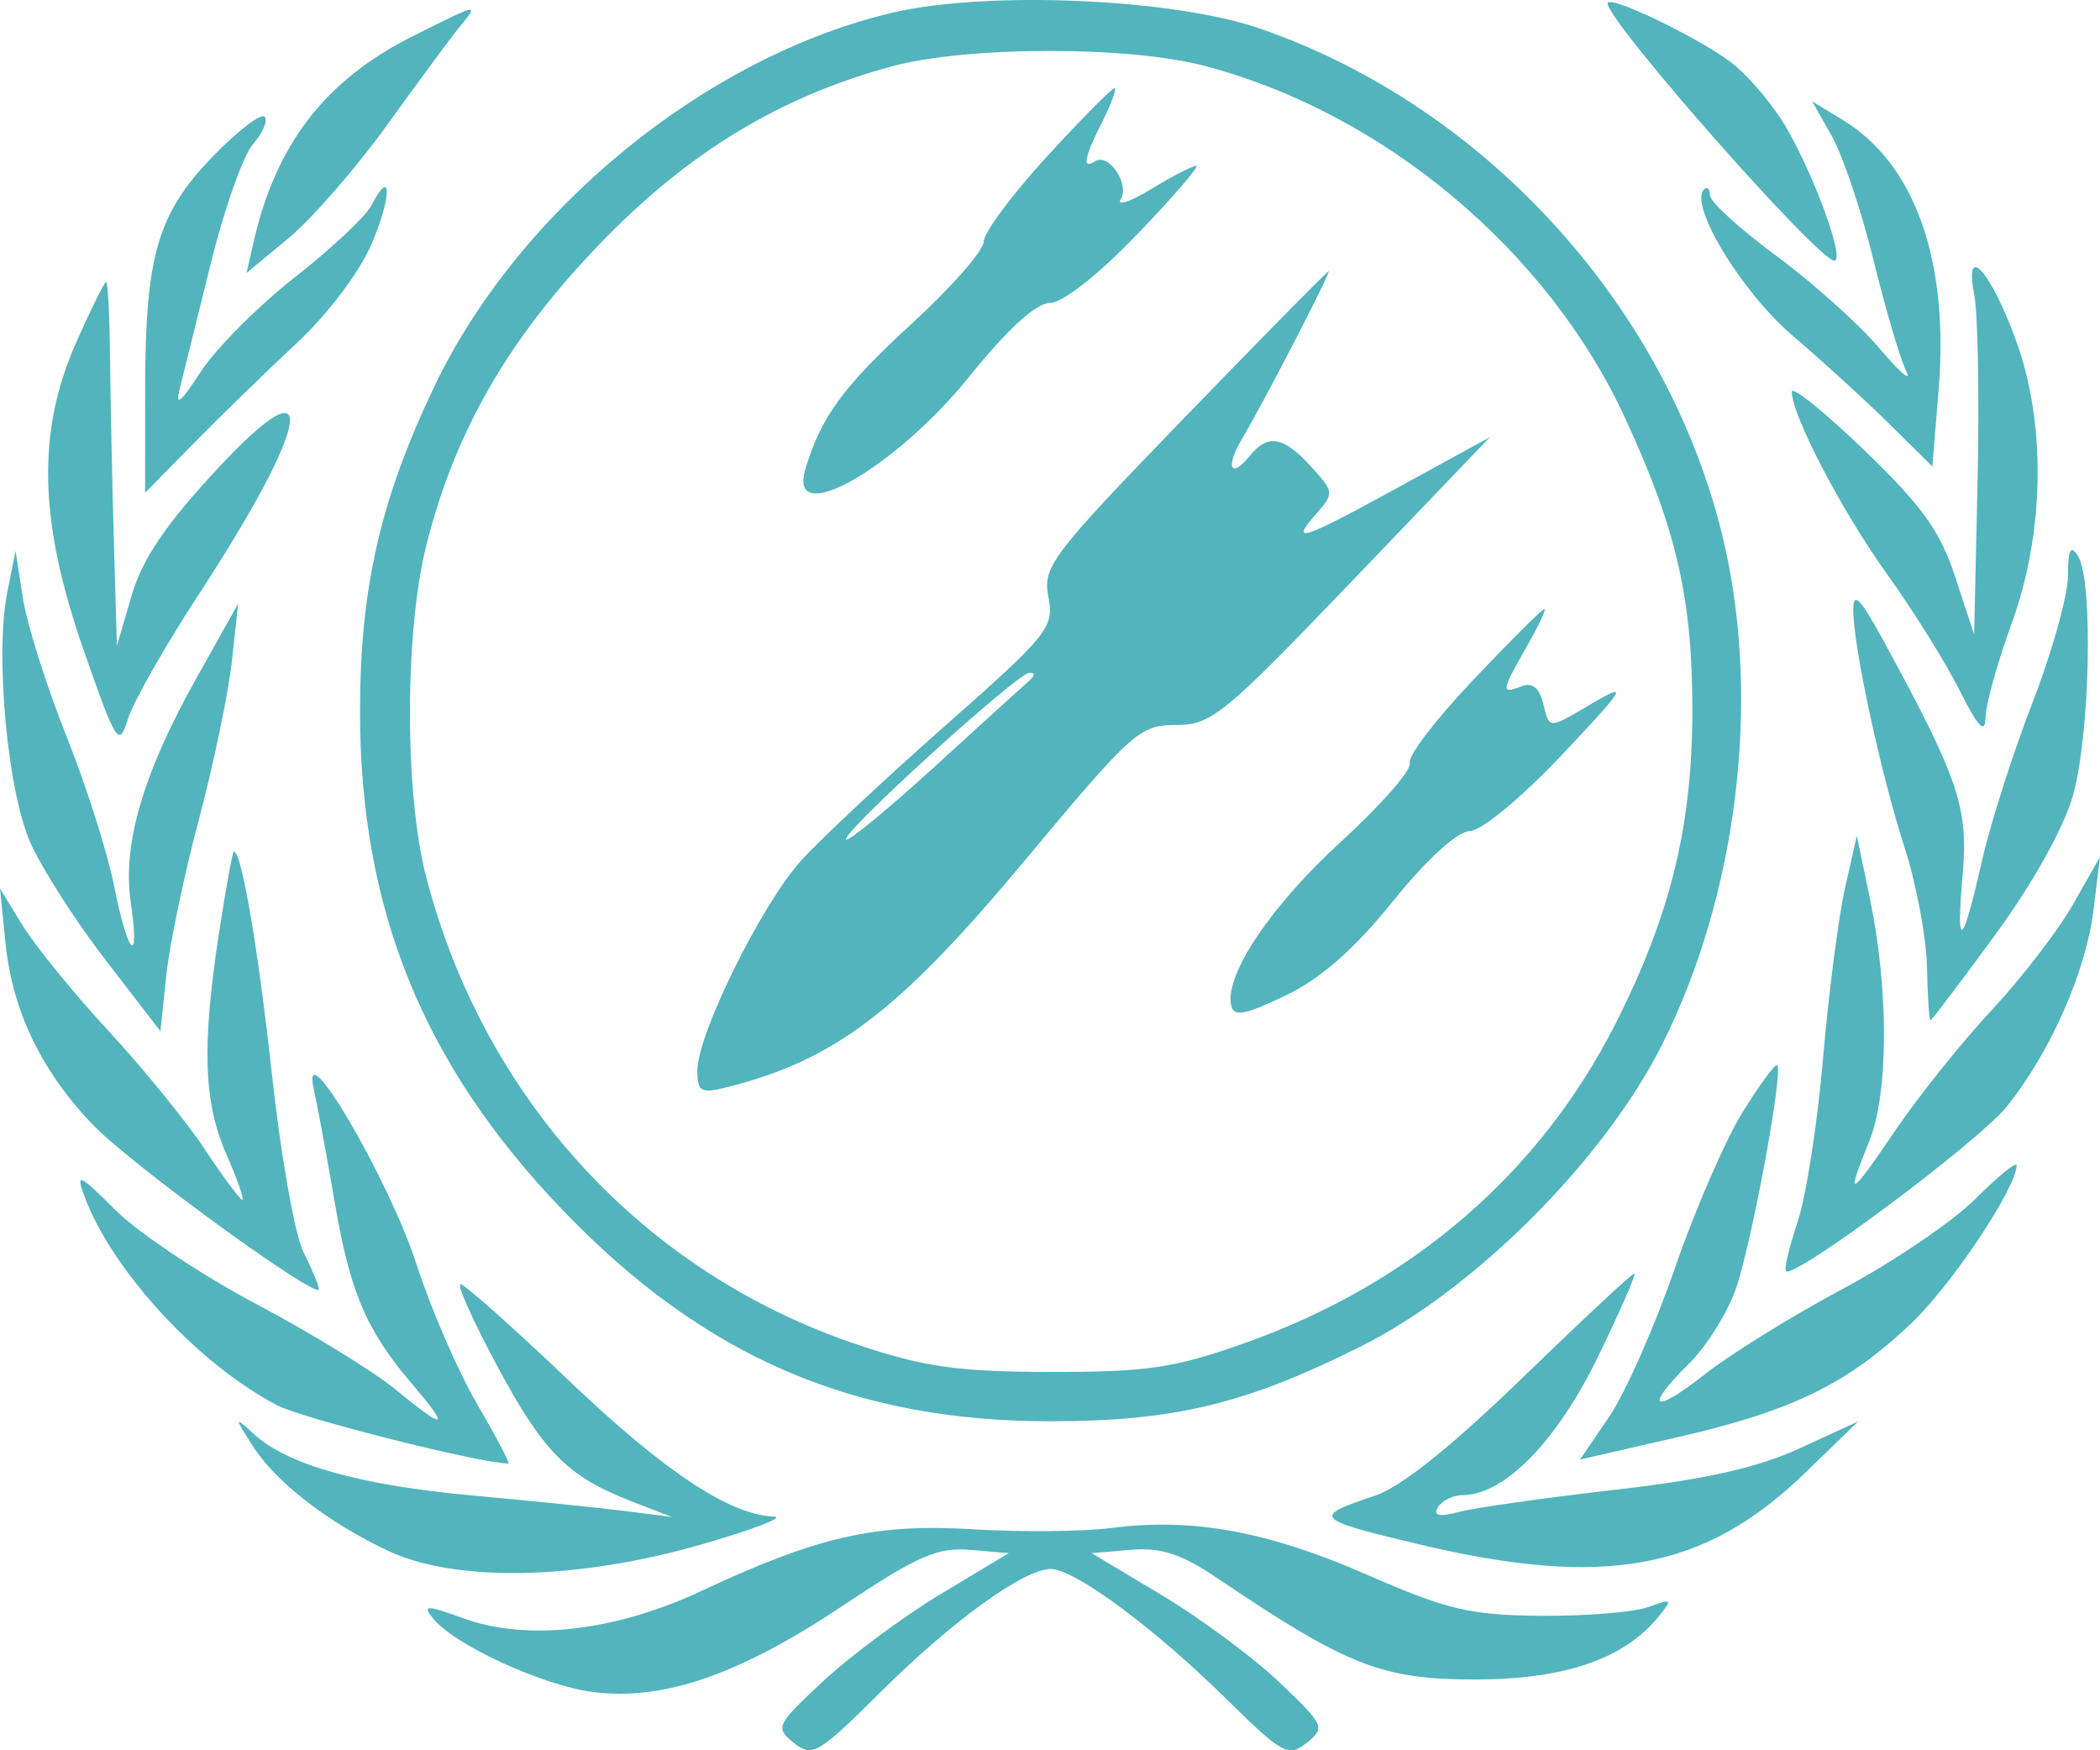 <svg width="114" height="95" viewBox="0 0 114 95" fill="none" xmlns="http://www.w3.org/2000/svg">
<path opacity="0.75" fill-rule="evenodd" clip-rule="evenodd" d="M48.464 0.686C38.342 3.056 28.144 11.383 23.555 21.025C20.647 27.136 19.555 31.907 19.544 38.542C19.527 49.35 22.973 57.823 30.612 65.748C38.227 73.648 46.324 77.143 57.011 77.143C63.764 77.143 67.662 76.199 73.945 73.043C80.094 69.954 87.107 62.914 90.227 56.7C94.271 48.648 95.579 38.227 93.627 29.614C90.748 16.906 80.788 5.828 68.393 1.548C63.673 -0.081 53.6 -0.517 48.464 0.686ZM87.27 0.184C87.27 1.176 98.709 14.153 99.583 14.153C100.161 14.153 98.581 9.751 97.022 7.014C96.298 5.744 94.927 4.114 93.976 3.392C92.14 1.997 87.27 -0.331 87.27 0.184ZM22.41 1.962C17.643 4.354 14.965 7.829 13.752 13.196L13.386 14.815L15.68 12.914C16.942 11.867 19.367 9.077 21.067 6.713C22.768 4.349 24.532 1.964 24.987 1.412C26.023 0.159 25.992 0.165 22.41 1.962ZM65.362 3.568C75.122 6.127 84.034 13.594 88.246 22.743C91.048 28.827 91.896 32.584 91.869 38.776C91.842 44.92 90.66 49.695 87.73 55.504C83.611 63.669 76.636 69.686 67.555 72.905C63.753 74.253 62.245 74.476 57.011 74.465C51.95 74.454 50.144 74.196 46.463 72.955C34.911 69.059 26.239 59.621 23.125 47.554C21.959 43.04 21.966 34.293 23.139 29.614C24.686 23.443 27.591 18.392 32.557 13.241C37.337 8.281 42.319 5.252 48.406 3.603C52.479 2.5 61.218 2.482 65.362 3.568ZM56.873 8.454C54.964 10.533 53.403 12.627 53.403 13.11C53.403 13.592 51.648 15.595 49.502 17.562C45.771 20.983 44.568 22.625 43.719 25.463C42.736 28.754 48.566 25.458 52.629 20.427C54.718 17.84 56.251 16.444 57 16.444C57.683 16.444 59.613 14.925 61.73 12.722C63.698 10.675 65.141 9 64.939 9C64.736 9 63.634 9.569 62.49 10.265C61.346 10.961 60.604 11.208 60.841 10.812C61.336 9.986 60.184 8.283 59.447 8.753C58.73 9.21 58.84 8.599 59.828 6.627C60.309 5.669 60.621 4.838 60.522 4.78C60.424 4.723 58.781 6.376 56.873 8.454ZM99.446 7.393C100.035 8.434 101.053 11.464 101.707 14.126C102.361 16.787 103.158 19.493 103.478 20.138C103.799 20.783 103.155 20.238 102.046 18.925C100.938 17.613 98.409 15.344 96.426 13.885C94.444 12.426 92.822 10.945 92.822 10.593C92.822 10.242 92.675 10.104 92.497 10.288C91.679 11.132 94.542 15.85 97.305 18.209C98.934 19.6 101.309 21.769 102.583 23.029L104.899 25.32L105.241 21.137C105.812 14.137 103.952 8.898 100.052 6.522L98.374 5.5L99.446 7.393ZM11.559 8.486C8.545 11.595 7.884 13.874 7.88 21.166L7.877 26.747L10.549 24.029C12.018 22.534 14.527 20.095 16.124 18.609C17.779 17.069 19.515 14.77 20.161 13.264C21.274 10.667 21.28 8.998 20.168 11.142C19.855 11.745 17.979 13.506 15.998 15.056C14.019 16.607 11.726 18.906 10.905 20.166C9.77 21.907 9.498 22.113 9.774 21.025C9.973 20.238 10.729 17.192 11.453 14.258C12.177 11.323 13.207 8.423 13.743 7.812C14.278 7.201 14.557 6.536 14.36 6.334C14.164 6.131 12.903 7.1 11.559 8.486ZM107.173 15.99C107.374 17.027 107.455 21.604 107.353 26.161L107.168 34.447L106.144 31.326C105.321 28.818 104.347 27.462 101.192 24.425C99.031 22.345 97.265 20.924 97.269 21.264C97.28 22.563 99.991 27.753 102.43 31.146C103.828 33.091 105.599 35.925 106.366 37.445C107.401 39.496 107.767 39.879 107.786 38.933C107.8 38.231 108.436 35.946 109.2 33.854C110.991 28.945 111.09 23.026 109.456 18.522C108.073 14.708 106.61 13.086 107.173 15.99ZM64.281 22.689C57.06 30.151 56.596 30.763 56.913 32.4C57.233 34.052 56.923 34.438 51.302 39.397C48.03 42.283 44.51 45.579 43.48 46.721C41.338 49.095 37.857 56.139 37.857 58.098C37.857 59.243 38.054 59.364 39.384 59.032C45.322 57.55 48.786 54.917 55.678 46.65C61.454 39.722 61.871 39.349 63.837 39.349C65.763 39.349 66.439 38.797 73.397 31.537L80.885 23.724L76.032 26.383C70.617 29.35 69.99 29.556 71.451 27.891C72.433 26.773 72.424 26.698 71.163 25.314C69.668 23.671 68.817 23.53 67.827 24.761C66.793 26.046 66.511 25.347 67.436 23.795C68.618 21.813 72.28 14.726 72.123 14.726C72.048 14.726 68.519 18.309 64.281 22.689ZM4.147 18.56C1.983 23.434 2.099 28.301 4.543 35.291C6.329 40.398 6.455 40.594 6.948 39.014C7.234 38.096 8.955 35.069 10.774 32.286C16.939 22.853 17.462 19.356 11.795 25.454C8.976 28.489 7.732 30.327 7.145 32.326L6.345 35.054L6.18 29.328C6.09 26.179 5.997 21.733 5.974 19.45C5.952 17.166 5.857 15.298 5.764 15.298C5.671 15.299 4.943 16.766 4.147 18.56ZM112.262 31.261C112.257 32.325 111.389 35.421 110.334 38.143C109.278 40.864 108.045 44.723 107.594 46.718C106.523 51.452 106.172 51.706 106.544 47.48C106.863 43.844 106.336 42.282 102.276 34.832C100.977 32.45 100.596 32.058 100.604 33.114C100.618 35.152 102.101 42.001 103.399 46.024C104.028 47.972 104.571 50.874 104.606 52.474C104.641 54.074 104.724 55.383 104.792 55.383C104.858 55.383 106.435 53.304 108.295 50.762C110.324 47.991 112.015 44.969 112.521 43.214C113.459 39.957 113.645 31.522 112.809 30.187C112.402 29.539 112.268 29.802 112.262 31.261ZM0.399 32.118C-0.279 35.503 0.394 42.868 1.641 45.718C2.245 47.097 4.082 49.968 5.724 52.098L8.709 55.972L9.025 52.957C9.198 51.299 9.993 47.495 10.79 44.503C11.587 41.511 12.394 37.645 12.585 35.913L12.93 32.764L10.682 36.772C7.774 41.958 6.64 45.805 7.094 48.941C7.616 52.533 6.948 51.898 6.193 48.082C5.835 46.271 4.666 42.599 3.595 39.922C2.524 37.245 1.467 33.895 1.245 32.477L0.843 29.901L0.399 32.118ZM79.963 36.915C77.945 39.042 76.399 41.068 76.529 41.418C76.657 41.769 74.99 43.677 72.823 45.659C69.005 49.149 66.481 52.901 66.833 54.559C66.971 55.206 67.561 55.101 69.782 54.036C71.707 53.112 73.495 51.544 75.612 48.923C77.47 46.621 79.104 45.13 79.789 45.109C80.427 45.09 82.593 43.298 84.786 40.977C88.221 37.34 88.419 37.017 86.544 38.113C83.973 39.617 84.135 39.615 83.758 38.129C83.552 37.315 83.162 37.024 82.584 37.253C81.464 37.695 81.488 37.525 82.883 35.087C83.524 33.967 83.954 33.05 83.84 33.05C83.725 33.05 81.98 34.789 79.963 36.915ZM55.873 36.945C55.583 37.198 53.277 39.294 50.748 41.604C48.219 43.913 46.048 45.697 45.924 45.57C45.625 45.262 55.192 36.559 55.873 36.517C56.206 36.497 56.206 36.655 55.873 36.945ZM100.153 48.225C99.799 49.8 99.263 53.951 98.965 57.45C98.666 60.949 98.047 64.933 97.59 66.303C97.132 67.674 96.843 68.884 96.949 68.993C97.385 69.443 107.39 61.988 108.943 60.055C111.312 57.109 113.241 52.73 113.651 49.37L114 46.507L112.537 49.084C111.733 50.501 109.752 53.078 108.135 54.81C106.519 56.542 104.161 59.483 102.896 61.346C100.36 65.076 100.172 65.154 101.476 61.934C102.524 59.349 102.54 53.738 101.513 48.798L100.799 45.362L100.153 48.225ZM11.886 50.663C10.947 56.811 11.053 59.843 12.303 62.684C12.892 64.023 13.274 65.118 13.15 65.118C13.027 65.118 12.118 63.893 11.13 62.398C10.141 60.902 7.784 58.003 5.891 55.956C3.998 53.908 1.898 51.331 1.225 50.229L0 48.225L0.299 51.192C0.67 54.873 2.274 58.193 5.08 61.088C7.195 63.27 17.315 70.617 17.315 69.971C17.315 69.79 16.937 68.888 16.475 67.966C16.012 67.044 15.246 62.741 14.772 58.403C14.019 51.511 13.117 46.221 12.697 46.221C12.623 46.221 12.258 48.22 11.886 50.663ZM17.032 59.105C17.241 60.05 17.75 62.804 18.164 65.225C19.006 70.147 19.874 72.187 22.379 75.131C24.488 77.607 24.225 77.676 21.426 75.382C20.244 74.413 16.85 72.335 13.884 70.763C10.918 69.192 7.488 66.902 6.263 65.675C4.312 63.723 4.101 63.626 4.57 64.897C6.061 68.942 10.724 74.011 15.033 76.269C16.429 77 26.089 79.433 27.599 79.433C27.7 79.433 26.937 77.985 25.903 76.213C24.869 74.443 23.388 71.028 22.611 68.626C21.12 64.016 16.303 55.795 17.032 59.105ZM94.595 60.372C93.66 61.879 92.006 65.69 90.919 68.84C89.832 71.989 88.23 75.613 87.357 76.894L85.772 79.222L91.101 77.999C97.304 76.576 100.295 75.116 103.764 71.817C105.955 69.735 109.457 64.482 109.472 63.257C109.475 63.021 108.469 63.837 107.237 65.071C106.005 66.303 102.769 68.5 100.045 69.951C97.322 71.402 93.958 73.483 92.57 74.576C89.718 76.82 89.197 76.478 91.701 74.003C92.612 73.103 93.738 71.316 94.204 70.031C95.048 67.701 96.822 58.173 96.477 57.817C96.377 57.714 95.53 58.864 94.595 60.372ZM82.635 74.796C78.844 78.473 76.045 80.714 74.673 81.171C71.183 82.332 71.289 82.451 77.028 83.819C87.114 86.223 92.534 85.225 97.965 79.966L100.872 77.151L97.689 78.616C95.415 79.662 92.557 80.303 87.671 80.862C83.911 81.292 80.122 81.828 79.25 82.053C78.122 82.345 77.779 82.275 78.059 81.808C78.275 81.447 78.879 81.151 79.401 81.151C81.654 81.151 84.5 78.249 86.727 73.683C87.948 71.177 88.843 69.126 88.715 69.126C88.587 69.126 85.851 71.678 82.635 74.796ZM26.971 74.106C29.493 78.812 30.809 80.141 34.281 81.487L36.469 82.336L33.971 82.018C32.597 81.844 28.849 81.462 25.643 81.17C19.551 80.615 15.621 79.513 13.787 77.844C12.718 76.872 12.716 76.881 13.662 78.396C14.905 80.39 17.773 82.627 21.072 84.176C24.753 85.905 31.391 85.763 38.135 83.812C40.883 83.017 42.632 82.345 42.021 82.319C39.589 82.215 36.071 79.881 30.857 74.911C27.85 72.044 25.213 69.699 24.998 69.699C24.783 69.699 25.671 71.682 26.971 74.106ZM60.343 82.933C58.816 83.132 55.435 83.165 52.829 83.005C47.52 82.681 44.407 83.389 38.045 86.367C33.413 88.535 28.636 89.088 25.206 87.854C23.125 87.105 22.912 87.103 23.506 87.841C24.681 89.301 29.508 91.51 32.256 91.846C36.059 92.31 40.182 90.876 45.768 87.143C49.789 84.457 50.899 83.97 52.66 84.121L54.76 84.301L51.077 86.515C49.052 87.733 46.186 89.855 44.708 91.231C42.127 93.634 42.063 93.766 43.092 94.595C44.09 95.398 44.413 95.209 47.811 91.832C51.691 87.977 55.587 85.16 57.039 85.16C58.328 85.16 62.627 88.332 66.491 92.136C69.621 95.218 69.939 95.393 70.932 94.598C71.96 93.774 71.902 93.646 69.456 91.312C68.055 89.975 65.189 87.851 63.086 86.591L59.263 84.301L61.398 84.119C63.031 83.98 64.137 84.344 66.102 85.671C73.127 90.412 75.014 91.155 80.052 91.157C84.957 91.159 88.19 90.043 90.078 87.696C90.802 86.797 90.751 86.756 89.486 87.225C88.725 87.506 86.104 87.72 83.661 87.7C79.802 87.668 78.564 87.376 74.222 85.476C68.829 83.116 64.724 82.364 60.343 82.933Z" fill="#189BA5"/>
</svg>
